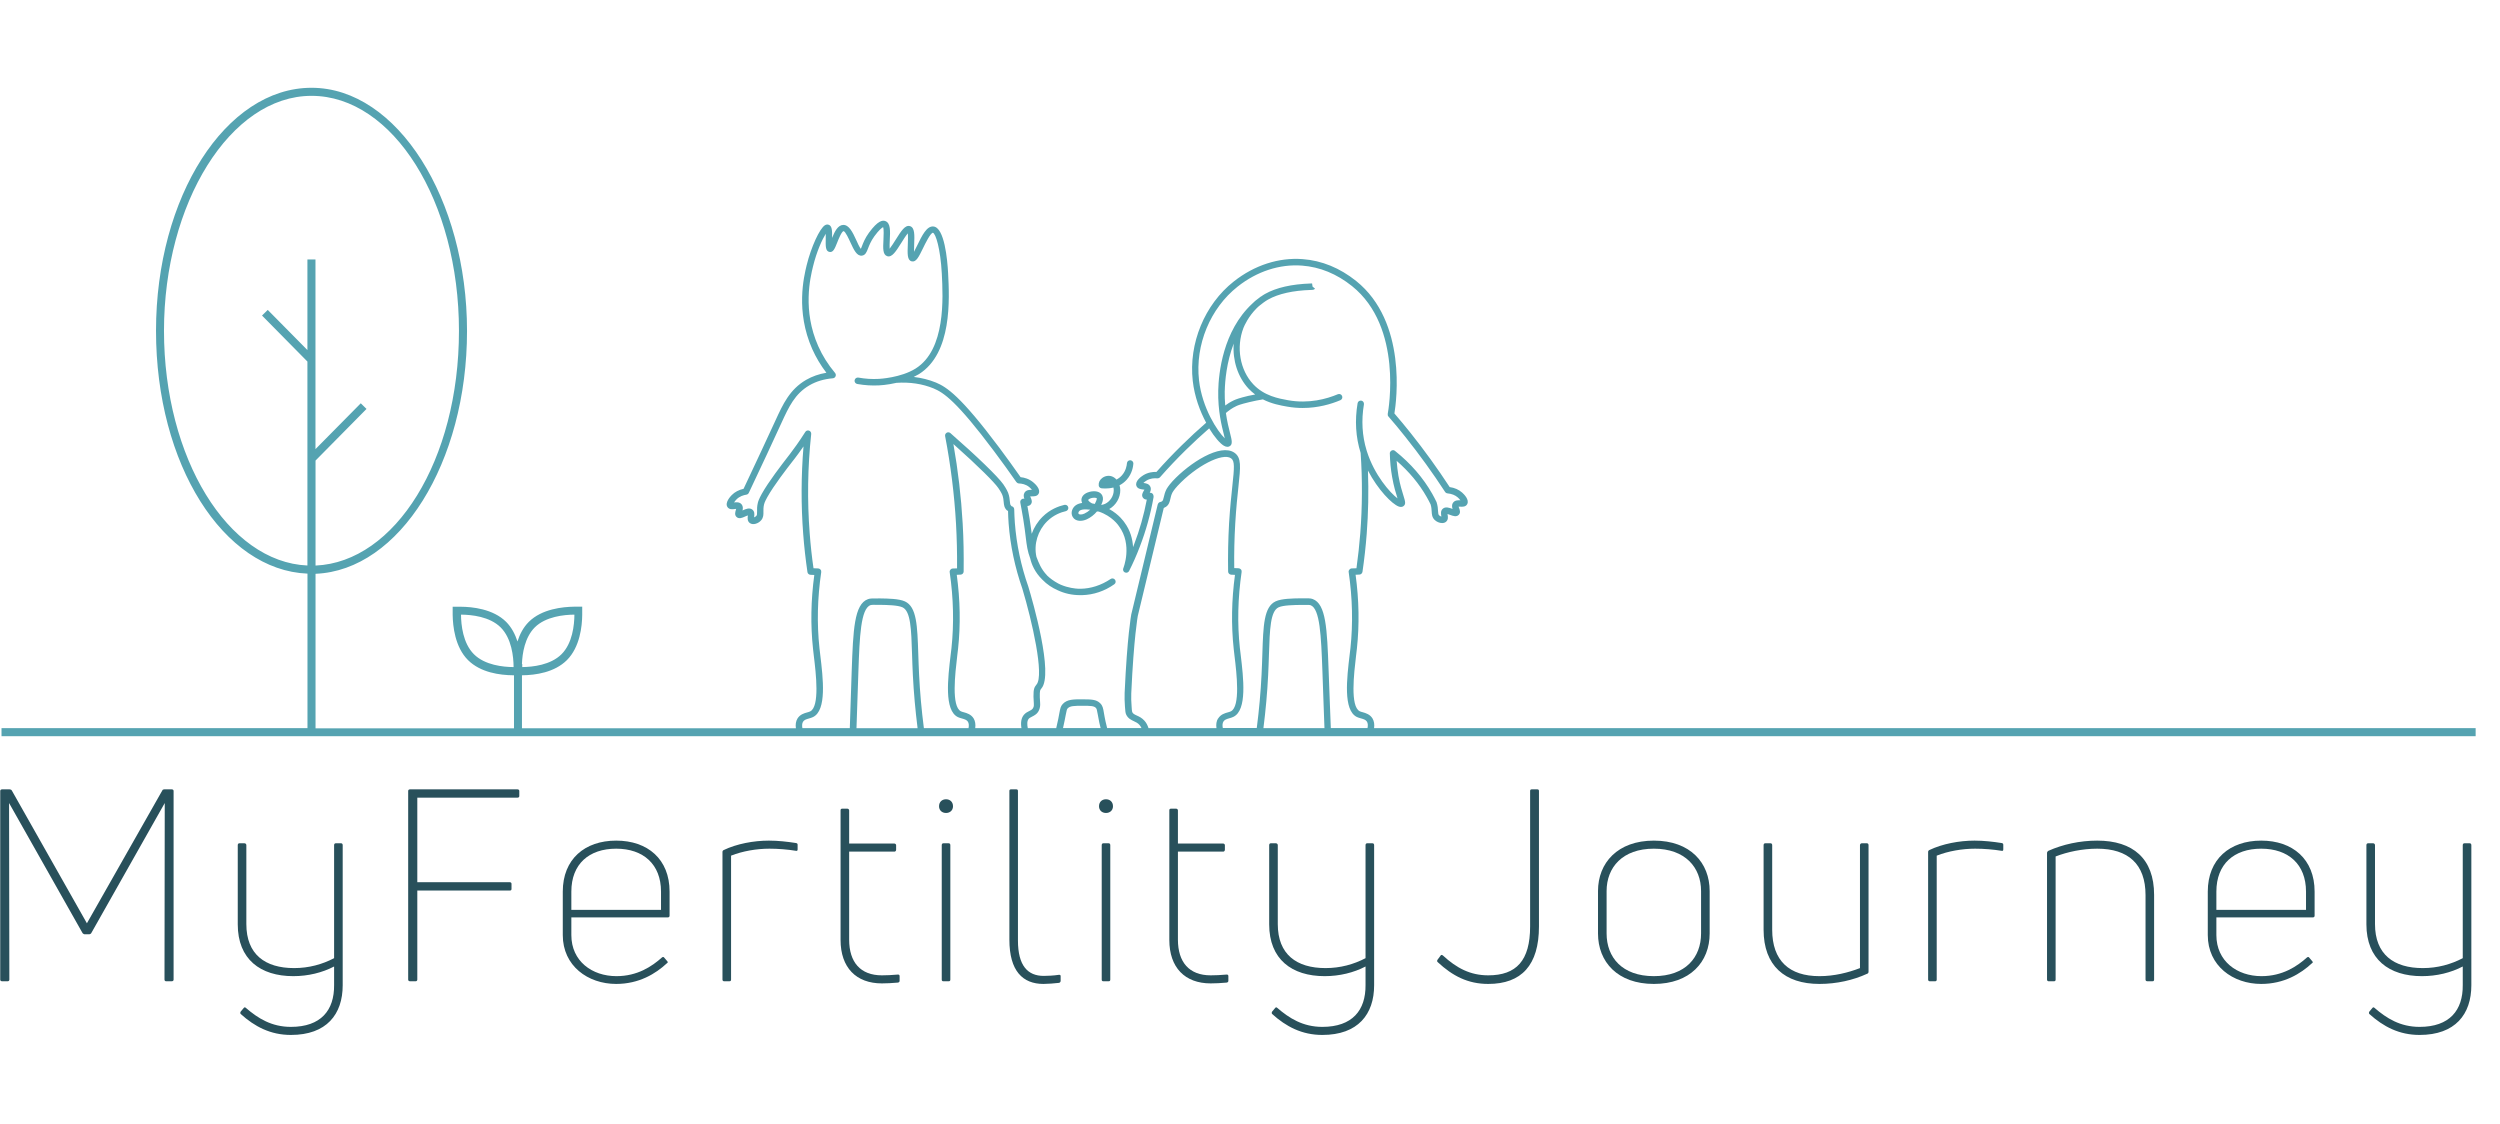 <svg width="89" height="40" viewBox="0 0 89 40" fill="none" xmlns="http://www.w3.org/2000/svg">
<path d="M33.679 28.454C33.535 28.454 33.43 28.55 33.43 28.703C33.43 28.846 33.535 28.942 33.679 28.942C33.822 28.942 33.927 28.846 33.927 28.703C33.927 28.55 33.822 28.454 33.679 28.454Z" fill="#28505B"/>
<path d="M39.373 28.454C39.23 28.454 39.125 28.55 39.125 28.703C39.125 28.846 39.23 28.942 39.373 28.942C39.517 28.942 39.622 28.846 39.622 28.703C39.622 28.55 39.517 28.454 39.373 28.454Z" fill="#28505B"/>
<path d="M6.114 28.101H5.846C5.817 28.101 5.789 28.111 5.779 28.139L3.094 32.869L0.419 28.139C0.4 28.111 0.371 28.101 0.342 28.101H0.075C0.037 28.101 0.008 28.12 0.008 28.158V34.875C0.008 34.913 0.037 34.933 0.075 34.933H0.276C0.304 34.933 0.333 34.913 0.333 34.875L0.323 28.598V28.588L2.941 33.222C2.96 33.241 2.989 33.261 3.018 33.261H3.171C3.199 33.261 3.238 33.241 3.247 33.222L5.865 28.588V28.598L5.856 34.875C5.856 34.913 5.884 34.933 5.913 34.933H6.114C6.152 34.933 6.18 34.913 6.18 34.875V28.158C6.18 28.12 6.152 28.101 6.114 28.101Z" fill="#28505B"/>
<path d="M12.143 30.021H11.951C11.913 30.021 11.894 30.05 11.894 30.088V34.111C11.474 34.331 10.996 34.464 10.47 34.464C9.439 34.464 8.77 33.977 8.77 32.898V30.088C8.77 30.05 8.741 30.021 8.703 30.021H8.521C8.483 30.021 8.464 30.05 8.464 30.088V32.907C8.464 34.149 9.267 34.751 10.442 34.751C10.967 34.751 11.474 34.627 11.894 34.407V35.066C11.904 35.965 11.426 36.557 10.356 36.557C9.668 36.557 9.181 36.251 8.751 35.879C8.722 35.85 8.693 35.859 8.674 35.888L8.569 36.012C8.55 36.041 8.55 36.079 8.569 36.098C9.066 36.547 9.63 36.844 10.356 36.844C11.627 36.844 12.2 36.108 12.2 35.076V30.088C12.2 30.05 12.181 30.021 12.143 30.021Z" fill="#28505B"/>
<path d="M18.42 28.101H14.598C14.56 28.101 14.531 28.12 14.531 28.158V34.875C14.531 34.913 14.56 34.933 14.598 34.933H14.799C14.827 34.933 14.856 34.913 14.856 34.875V31.703H18.152C18.191 31.703 18.21 31.684 18.21 31.646V31.464C18.21 31.436 18.191 31.407 18.152 31.407H14.856V28.397H18.42C18.458 28.397 18.487 28.378 18.487 28.34V28.158C18.487 28.12 18.458 28.101 18.42 28.101Z" fill="#28505B"/>
<path d="M21.936 29.926C20.818 29.926 20.035 30.585 20.035 31.741V33.289C20.035 34.388 20.933 35.028 21.936 35.028C22.748 35.028 23.341 34.665 23.742 34.292C23.78 34.273 23.78 34.245 23.752 34.216L23.646 34.092C23.627 34.063 23.599 34.063 23.57 34.082C23.207 34.407 22.691 34.751 21.946 34.751C21.076 34.751 20.34 34.216 20.34 33.289V32.659H23.78C23.809 32.659 23.837 32.639 23.837 32.601V31.741C23.837 30.585 23.054 29.926 21.936 29.926ZM23.532 32.391H20.34V31.741C20.34 30.757 20.971 30.213 21.936 30.213C22.901 30.213 23.532 30.767 23.532 31.741V32.391Z" fill="#28505B"/>
<path d="M28.338 30.012C28.032 29.964 27.698 29.926 27.373 29.926C26.828 29.926 26.226 30.041 25.768 30.26C25.739 30.27 25.72 30.299 25.72 30.327V34.875C25.72 34.913 25.748 34.933 25.777 34.933H25.968C26.006 34.933 26.026 34.913 26.026 34.875V30.461C26.436 30.299 26.933 30.213 27.392 30.213C27.707 30.213 28.042 30.241 28.338 30.289C28.376 30.299 28.395 30.279 28.395 30.241V30.079C28.395 30.041 28.386 30.021 28.338 30.012Z" fill="#28505B"/>
<path d="M31.969 34.694C31.777 34.713 31.539 34.722 31.395 34.722C30.631 34.722 30.23 34.254 30.23 33.452V30.318H31.844C31.873 30.318 31.902 30.289 31.902 30.251V30.088C31.902 30.06 31.873 30.031 31.844 30.031H30.23V28.846C30.22 28.808 30.201 28.789 30.163 28.789H29.981C29.943 28.789 29.924 28.808 29.924 28.846V33.461C29.924 34.445 30.478 35.009 31.395 35.009C31.529 35.009 31.787 34.999 31.969 34.98C32.007 34.971 32.026 34.952 32.026 34.913V34.751C32.026 34.713 32.007 34.694 31.969 34.694Z" fill="#28505B"/>
<path d="M33.774 30.021H33.583C33.545 30.021 33.526 30.05 33.526 30.088V34.875C33.526 34.913 33.545 34.933 33.583 34.933H33.774C33.813 34.933 33.832 34.913 33.832 34.875V30.088C33.832 30.05 33.813 30.021 33.774 30.021Z" fill="#28505B"/>
<path d="M37.701 34.703C37.51 34.732 37.291 34.742 37.157 34.742C36.593 34.742 36.239 34.388 36.239 33.48V28.158C36.239 28.12 36.22 28.101 36.182 28.101H35.991C35.953 28.101 35.934 28.12 35.934 28.158V33.452C35.934 34.57 36.411 35.028 37.147 35.028C37.3 35.028 37.539 35.009 37.701 34.99C37.74 34.98 37.759 34.952 37.759 34.913V34.751C37.759 34.713 37.74 34.703 37.701 34.703Z" fill="#28505B"/>
<path d="M39.469 30.021H39.278C39.24 30.021 39.221 30.05 39.221 30.088V34.875C39.221 34.913 39.24 34.933 39.278 34.933H39.469C39.507 34.933 39.526 34.913 39.526 34.875V30.088C39.526 30.05 39.507 30.021 39.469 30.021Z" fill="#28505B"/>
<path d="M43.673 34.694C43.482 34.713 43.243 34.722 43.1 34.722C42.335 34.722 41.934 34.254 41.934 33.452V30.318H43.549C43.578 30.318 43.606 30.289 43.606 30.251V30.088C43.606 30.06 43.578 30.031 43.549 30.031H41.934V28.846C41.925 28.808 41.906 28.789 41.867 28.789H41.686C41.648 28.789 41.628 28.808 41.628 28.846V33.461C41.628 34.445 42.182 35.009 43.1 35.009C43.234 35.009 43.492 34.999 43.673 34.98C43.711 34.971 43.73 34.952 43.73 34.913V34.751C43.73 34.713 43.711 34.694 43.673 34.694Z" fill="#28505B"/>
<path d="M48.861 30.021H48.67C48.632 30.021 48.613 30.05 48.613 30.088V34.111C48.193 34.331 47.715 34.464 47.189 34.464C46.157 34.464 45.489 33.977 45.489 32.898V30.088C45.489 30.05 45.46 30.021 45.422 30.021H45.24C45.202 30.021 45.183 30.05 45.183 30.088V32.907C45.183 34.149 45.985 34.751 47.16 34.751C47.686 34.751 48.193 34.627 48.613 34.407V35.066C48.622 35.965 48.145 36.557 47.075 36.557C46.387 36.557 45.899 36.251 45.469 35.879C45.441 35.85 45.412 35.859 45.393 35.888L45.288 36.012C45.269 36.041 45.269 36.079 45.288 36.098C45.785 36.547 46.348 36.844 47.075 36.844C48.345 36.844 48.919 36.108 48.919 35.076V30.088C48.919 30.05 48.9 30.021 48.861 30.021Z" fill="#28505B"/>
<path d="M54.73 28.101H54.529C54.491 28.101 54.472 28.12 54.472 28.158V32.983C54.472 34.197 53.984 34.722 52.981 34.722C52.341 34.722 51.854 34.464 51.367 34.015C51.328 33.987 51.3 33.987 51.281 34.025L51.175 34.168C51.156 34.197 51.156 34.235 51.185 34.254C51.711 34.742 52.255 35.028 52.981 35.028C54.166 35.028 54.787 34.359 54.787 32.983V28.158C54.787 28.12 54.768 28.101 54.73 28.101Z" fill="#28505B"/>
<path d="M58.877 29.926C57.587 29.926 56.889 30.719 56.889 31.722V33.232C56.889 34.245 57.587 35.028 58.877 35.028C60.166 35.028 60.864 34.245 60.864 33.232V31.722C60.864 30.719 60.176 29.926 58.877 29.926ZM60.558 33.232C60.558 34.082 60.004 34.751 58.877 34.751C57.749 34.751 57.195 34.082 57.195 33.232V31.722C57.195 30.881 57.759 30.213 58.877 30.213C59.994 30.213 60.558 30.881 60.558 31.722V33.232Z" fill="#28505B"/>
<path d="M66.463 30.021H66.281C66.243 30.021 66.215 30.05 66.215 30.088V34.464C65.794 34.627 65.297 34.751 64.772 34.751C63.702 34.751 63.09 34.206 63.09 33.098V30.088C63.09 30.05 63.071 30.021 63.033 30.021H62.842C62.803 30.021 62.784 30.05 62.784 30.088V33.098C62.784 34.379 63.539 35.028 64.772 35.028C65.383 35.028 65.976 34.894 66.472 34.665C66.511 34.656 66.52 34.617 66.52 34.589V30.088C66.52 30.05 66.501 30.021 66.463 30.021Z" fill="#28505B"/>
<path d="M71.259 30.012C70.954 29.964 70.619 29.926 70.294 29.926C69.75 29.926 69.148 30.041 68.689 30.26C68.661 30.27 68.641 30.299 68.641 30.327V34.875C68.641 34.913 68.67 34.933 68.699 34.933H68.89C68.928 34.933 68.947 34.913 68.947 34.875V30.461C69.358 30.299 69.855 30.213 70.314 30.213C70.629 30.213 70.963 30.241 71.259 30.289C71.298 30.299 71.317 30.279 71.317 30.241V30.079C71.317 30.041 71.307 30.021 71.259 30.012Z" fill="#28505B"/>
<path d="M74.661 29.926C74.04 29.926 73.438 30.06 72.922 30.289C72.893 30.308 72.874 30.337 72.874 30.366V34.875C72.874 34.913 72.903 34.933 72.931 34.933H73.123C73.161 34.933 73.18 34.913 73.18 34.875V30.49C73.6 30.327 74.135 30.213 74.661 30.213C75.76 30.213 76.381 30.757 76.381 31.866V34.875C76.381 34.913 76.409 34.933 76.448 34.933H76.629C76.667 34.933 76.686 34.913 76.686 34.875V31.856C76.686 30.566 75.932 29.926 74.661 29.926Z" fill="#28505B"/>
<path d="M80.499 29.926C79.381 29.926 78.597 30.585 78.597 31.741V33.289C78.597 34.388 79.496 35.028 80.499 35.028C81.311 35.028 81.903 34.665 82.305 34.292C82.343 34.273 82.343 34.245 82.314 34.216L82.209 34.092C82.19 34.063 82.161 34.063 82.133 34.082C81.77 34.407 81.254 34.751 80.508 34.751C79.639 34.751 78.903 34.216 78.903 33.289V32.659H82.343C82.372 32.659 82.4 32.639 82.4 32.601V31.741C82.4 30.585 81.617 29.926 80.499 29.926ZM82.094 32.391H78.903V31.741C78.903 30.757 79.534 30.213 80.499 30.213C81.464 30.213 82.094 30.767 82.094 31.741V32.391Z" fill="#28505B"/>
<path d="M87.923 30.021H87.732C87.694 30.021 87.674 30.05 87.674 30.088V34.111C87.254 34.331 86.776 34.464 86.251 34.464C85.219 34.464 84.55 33.977 84.55 32.898V30.088C84.55 30.05 84.521 30.021 84.483 30.021H84.302C84.263 30.021 84.244 30.05 84.244 30.088V32.907C84.244 34.149 85.047 34.751 86.222 34.751C86.748 34.751 87.254 34.627 87.674 34.407V35.066C87.684 35.965 87.206 36.557 86.136 36.557C85.448 36.557 84.961 36.251 84.531 35.879C84.502 35.85 84.474 35.859 84.454 35.888L84.349 36.012C84.33 36.041 84.33 36.079 84.349 36.098C84.846 36.547 85.41 36.844 86.136 36.844C87.407 36.844 87.98 36.108 87.98 35.076V30.088C87.98 30.05 87.961 30.021 87.923 30.021Z" fill="#28505B"/>
<path d="M48.917 25.922C48.936 25.789 48.917 25.67 48.861 25.577C48.772 25.43 48.62 25.386 48.512 25.355C48.473 25.345 48.439 25.336 48.408 25.321C48.061 25.151 48.202 23.973 48.276 23.341C48.286 23.253 48.298 23.171 48.305 23.096C48.397 22.246 48.382 21.361 48.259 20.461L48.395 20.455C48.45 20.453 48.494 20.411 48.504 20.358C48.569 19.915 48.62 19.458 48.655 19.003C48.712 18.262 48.727 17.507 48.699 16.752C49.056 17.438 49.557 17.946 49.794 18.032C49.822 18.042 49.849 18.047 49.874 18.047C49.905 18.047 49.931 18.04 49.954 18.025C50.061 17.958 50.025 17.845 49.966 17.656C49.918 17.503 49.843 17.27 49.784 16.937C49.754 16.762 49.735 16.586 49.721 16.406C50.157 16.786 50.52 17.216 50.791 17.694C50.843 17.788 50.893 17.878 50.929 17.956C50.959 18.051 50.963 18.132 50.967 18.2C50.973 18.304 50.977 18.411 51.07 18.506C51.139 18.575 51.244 18.621 51.34 18.621C51.391 18.621 51.439 18.608 51.477 18.577C51.565 18.504 51.548 18.395 51.535 18.323L51.531 18.298C51.559 18.305 51.598 18.321 51.624 18.33C51.731 18.37 51.852 18.414 51.934 18.326C52.005 18.25 51.968 18.151 51.944 18.086L51.926 18.038C51.946 18.038 51.97 18.038 51.988 18.038C52.062 18.042 52.177 18.047 52.23 17.952C52.322 17.793 52.116 17.593 52.051 17.535C51.932 17.43 51.785 17.365 51.609 17.34C51.179 16.683 50.711 16.033 50.214 15.41C50.019 15.166 49.828 14.935 49.641 14.719C49.712 14.293 50.098 11.462 48.28 10.004C47.699 9.54 47.059 9.276 46.375 9.225C45.525 9.16 44.655 9.441 43.923 10.02C42.884 10.838 42.311 12.229 42.462 13.561C42.525 14.121 42.719 14.64 42.939 15.049C42.653 15.298 42.362 15.565 42.072 15.852C41.756 16.161 41.455 16.479 41.17 16.8C41.038 16.796 40.866 16.817 40.703 16.918C40.629 16.964 40.394 17.127 40.457 17.299C40.497 17.402 40.61 17.415 40.684 17.425C40.702 17.427 40.724 17.428 40.742 17.432L40.717 17.474C40.682 17.534 40.629 17.625 40.684 17.711C40.719 17.765 40.768 17.784 40.826 17.786C40.723 18.328 40.572 18.867 40.371 19.389C40.359 19.418 40.348 19.448 40.337 19.477C40.321 19.198 40.243 18.884 40.029 18.596C40.017 18.579 39.846 18.319 39.488 18.122C39.727 17.99 39.886 17.719 39.882 17.444C39.882 17.39 39.872 17.333 39.855 17.276C39.945 17.23 40.033 17.165 40.113 17.075C40.306 16.857 40.34 16.605 40.348 16.507C40.352 16.444 40.304 16.389 40.241 16.385C40.176 16.381 40.123 16.429 40.119 16.492C40.113 16.567 40.086 16.758 39.941 16.922C39.882 16.989 39.815 17.037 39.746 17.073C39.706 17.027 39.656 16.989 39.595 16.964C39.484 16.918 39.345 16.937 39.242 17.014C39.152 17.081 39.104 17.176 39.114 17.279C39.117 17.333 39.159 17.375 39.211 17.383C39.243 17.386 39.425 17.409 39.637 17.356C39.645 17.386 39.649 17.417 39.649 17.446C39.653 17.65 39.524 17.851 39.341 17.937C39.297 17.956 39.251 17.969 39.203 17.977C39.215 17.952 39.226 17.925 39.236 17.898C39.261 17.83 39.284 17.742 39.245 17.65C39.192 17.526 39.05 17.468 38.858 17.495C38.808 17.503 38.638 17.535 38.548 17.654C38.508 17.709 38.491 17.772 38.502 17.837C38.506 17.86 38.514 17.883 38.523 17.906C38.45 17.916 38.372 17.937 38.301 17.985C38.177 18.07 38.099 18.254 38.189 18.405C38.29 18.573 38.517 18.567 38.687 18.489C38.829 18.424 38.953 18.326 39.052 18.208C39.073 18.208 39.094 18.212 39.115 18.212C39.591 18.37 39.817 18.705 39.832 18.728C40.327 19.395 39.993 20.224 39.989 20.232C39.966 20.289 39.991 20.354 40.046 20.379L40.094 20.389C40.136 20.389 40.176 20.366 40.197 20.325C40.331 20.062 40.459 19.773 40.575 19.469C40.797 18.894 40.962 18.298 41.067 17.698C41.07 17.679 41.067 17.662 41.063 17.646V17.635C41.051 17.574 40.994 17.532 40.931 17.543C40.963 17.482 40.99 17.404 40.95 17.323C40.9 17.218 40.784 17.203 40.705 17.193C40.732 17.167 40.77 17.136 40.814 17.109C40.95 17.025 41.097 17.02 41.198 17.029C41.235 17.031 41.271 17.017 41.296 16.991C41.586 16.66 41.898 16.331 42.223 16.012C42.498 15.741 42.775 15.489 43.046 15.25C43.239 15.565 43.436 15.789 43.568 15.867C43.614 15.894 43.656 15.907 43.694 15.907C43.715 15.907 43.736 15.903 43.755 15.896C43.897 15.837 43.856 15.68 43.79 15.42C43.746 15.246 43.684 15.003 43.642 14.701L43.658 14.69L43.694 14.659C43.746 14.617 43.855 14.53 44.017 14.455C44.057 14.436 44.153 14.392 44.483 14.314C44.642 14.275 44.799 14.245 44.959 14.218C45.271 14.377 45.586 14.434 45.825 14.476C46.016 14.51 46.201 14.524 46.377 14.524C46.925 14.524 47.392 14.384 47.717 14.247C47.776 14.222 47.803 14.155 47.778 14.096C47.753 14.037 47.686 14.01 47.627 14.035C47.227 14.203 46.597 14.379 45.861 14.249C45.519 14.187 45.005 14.096 44.615 13.679C44.141 13.173 44.002 12.366 44.267 11.673C44.3 11.591 44.443 11.266 44.741 10.969C44.762 10.95 44.781 10.931 44.802 10.912C44.822 10.895 44.841 10.88 44.86 10.864C44.906 10.826 44.948 10.794 44.984 10.769C45.036 10.732 45.087 10.696 45.145 10.664C45.515 10.457 46.027 10.343 46.669 10.322C46.746 10.32 46.78 10.318 46.815 10.276L46.727 10.203L46.71 10.09C46.71 10.09 46.685 10.09 46.662 10.092C45.983 10.115 45.435 10.239 45.034 10.465C44.988 10.49 44.946 10.52 44.904 10.549L44.886 10.557L44.856 10.58C44.799 10.62 44.745 10.662 44.695 10.704L44.672 10.723L44.667 10.729C44.636 10.757 44.606 10.784 44.577 10.813C43.534 11.785 43.383 13.289 43.369 13.905C43.354 14.627 43.492 15.16 43.572 15.479C43.583 15.521 43.593 15.565 43.602 15.605C43.343 15.355 42.798 14.533 42.685 13.536C42.544 12.28 43.084 10.971 44.063 10.201C44.749 9.659 45.561 9.395 46.354 9.456C46.99 9.504 47.589 9.75 48.133 10.186C49.954 11.646 49.427 14.606 49.404 14.73C49.398 14.764 49.404 14.801 49.429 14.828C49.626 15.053 49.828 15.298 50.033 15.556C50.535 16.186 51.011 16.846 51.445 17.512C51.464 17.541 51.495 17.56 51.531 17.564C51.68 17.578 51.804 17.627 51.898 17.709C51.936 17.742 51.967 17.78 51.989 17.811C51.909 17.807 51.793 17.803 51.728 17.898C51.676 17.973 51.691 18.053 51.712 18.12L51.705 18.116C51.594 18.076 51.458 18.025 51.361 18.113C51.281 18.185 51.298 18.292 51.309 18.361L51.313 18.39C51.288 18.384 51.256 18.369 51.233 18.346C51.204 18.317 51.2 18.285 51.194 18.191C51.191 18.111 51.185 18.011 51.141 17.874C51.095 17.778 51.045 17.681 50.99 17.583C50.665 17.01 50.22 16.498 49.672 16.06C49.651 16.037 49.62 16.022 49.586 16.026H49.582L49.557 16.033L49.54 16.039L49.523 16.052L49.505 16.068L49.502 16.072L49.494 16.085L49.482 16.106L49.478 16.129V16.144C49.484 16.431 49.511 16.704 49.559 16.977C49.62 17.325 49.696 17.566 49.746 17.725L49.752 17.744C49.482 17.537 48.93 16.914 48.663 16.073L48.651 16.035C48.492 15.515 48.46 14.963 48.556 14.394C48.565 14.331 48.523 14.271 48.462 14.262C48.399 14.252 48.34 14.294 48.33 14.356C48.227 14.969 48.263 15.563 48.439 16.125C48.504 17.084 48.498 18.046 48.426 18.986C48.393 19.404 48.347 19.823 48.29 20.23L48.122 20.236C48.089 20.236 48.059 20.253 48.038 20.278C48.017 20.302 48.007 20.335 48.013 20.367C48.148 21.292 48.169 22.202 48.076 23.071C48.068 23.146 48.059 23.226 48.047 23.312C47.948 24.145 47.81 25.284 48.305 25.525C48.349 25.546 48.399 25.561 48.447 25.573C48.554 25.603 48.622 25.626 48.663 25.691C48.697 25.747 48.703 25.823 48.684 25.919H47.377L47.342 25.015C47.321 24.457 47.3 23.901 47.298 23.845C47.243 22.384 47.21 21.501 46.731 21.325C46.658 21.296 46.557 21.298 46.335 21.3H46.293C46.027 21.304 45.624 21.309 45.414 21.407C44.993 21.602 44.972 22.269 44.94 23.28C44.932 23.509 44.925 23.757 44.911 24.021C44.881 24.635 44.824 25.273 44.741 25.917H43.532C43.513 25.821 43.52 25.745 43.553 25.689C43.593 25.622 43.662 25.6 43.769 25.569C43.816 25.556 43.864 25.542 43.91 25.519C44.405 25.279 44.267 24.138 44.168 23.306C44.158 23.221 44.149 23.138 44.139 23.066C44.046 22.196 44.067 21.287 44.202 20.362C44.206 20.329 44.199 20.297 44.178 20.272C44.157 20.247 44.126 20.232 44.093 20.23L43.939 20.224C43.931 19.701 43.944 19.165 43.975 18.634C44.008 18.076 44.053 17.652 44.09 17.31C44.164 16.612 44.199 16.293 43.946 16.117C43.446 15.77 42.345 16.481 41.743 17.13C41.594 17.293 41.535 17.402 41.531 17.407C41.472 17.522 41.449 17.619 41.431 17.698C41.41 17.79 41.401 17.82 41.368 17.845C41.351 17.858 41.328 17.868 41.303 17.872C41.265 17.879 41.237 17.906 41.223 17.941L41.214 17.962C40.91 19.23 40.604 20.501 40.298 21.77L40.273 21.871C40.268 21.902 40.128 22.653 40.037 24.665C40.029 24.841 40.037 24.973 40.048 25.154C40.059 25.311 40.065 25.382 40.092 25.439C40.157 25.577 40.268 25.628 40.365 25.674C40.438 25.707 40.505 25.739 40.566 25.808C40.595 25.838 40.617 25.877 40.637 25.919H39.414C39.395 25.85 39.375 25.77 39.356 25.678C39.328 25.55 39.312 25.452 39.299 25.378C39.272 25.214 39.257 25.124 39.165 25.034C39.028 24.898 38.846 24.898 38.538 24.896C38.221 24.895 37.99 24.892 37.833 25.063C37.759 25.143 37.745 25.215 37.709 25.409C37.7 25.46 37.688 25.523 37.673 25.6C37.646 25.724 37.623 25.831 37.602 25.921H36.589C36.564 25.794 36.559 25.663 36.622 25.59C36.648 25.559 36.691 25.538 36.738 25.514C36.824 25.47 36.933 25.416 36.99 25.28C37.023 25.204 37.036 25.12 37.029 25.032C37.004 24.696 37.021 24.587 37.04 24.556C37.054 24.535 37.065 24.522 37.075 24.508C37.516 24.002 36.765 21.403 36.608 20.883C36.348 20.144 36.188 19.381 36.129 18.617C36.117 18.451 36.11 18.288 36.106 18.13C36.106 18.074 36.06 18.026 36.01 18.021L35.993 17.998C35.964 17.971 35.959 17.939 35.951 17.849C35.943 17.768 35.936 17.669 35.89 17.545C35.886 17.534 35.842 17.421 35.718 17.241C35.525 16.966 34.785 16.249 33.834 15.418C33.797 15.386 33.744 15.38 33.702 15.405C33.66 15.43 33.637 15.477 33.646 15.525C33.845 16.561 33.975 17.61 34.034 18.644C34.063 19.158 34.076 19.678 34.071 20.234L33.918 20.239C33.885 20.239 33.855 20.257 33.834 20.281C33.813 20.306 33.803 20.339 33.809 20.371C33.944 21.294 33.965 22.204 33.872 23.075C33.864 23.15 33.855 23.23 33.843 23.316C33.744 24.149 33.606 25.288 34.101 25.529C34.145 25.55 34.195 25.565 34.243 25.577C34.35 25.607 34.418 25.63 34.459 25.695C34.491 25.751 34.499 25.825 34.48 25.921H32.89C32.807 25.277 32.75 24.64 32.72 24.025C32.706 23.759 32.699 23.511 32.691 23.284C32.658 22.273 32.637 21.606 32.217 21.411C32.007 21.313 31.605 21.308 31.338 21.304H31.296C31.076 21.304 30.977 21.3 30.902 21.329C30.405 21.504 30.373 22.445 30.321 23.866C30.289 24.759 30.266 25.475 30.253 25.922H28.565C28.548 25.829 28.554 25.753 28.586 25.697C28.626 25.63 28.695 25.607 28.802 25.577C28.85 25.563 28.898 25.55 28.944 25.527C29.439 25.286 29.301 24.147 29.201 23.314C29.192 23.226 29.18 23.146 29.173 23.071C29.079 22.202 29.1 21.292 29.236 20.367C29.24 20.335 29.232 20.302 29.211 20.278C29.19 20.253 29.16 20.238 29.127 20.236L28.961 20.23C28.901 19.819 28.856 19.401 28.825 18.984C28.735 17.82 28.752 16.631 28.879 15.451C28.884 15.397 28.852 15.347 28.802 15.33C28.752 15.313 28.697 15.33 28.668 15.378C28.445 15.732 28.246 15.999 28.116 16.171L28.051 16.255C27.828 16.544 27.363 17.144 27.119 17.581C27.019 17.763 26.991 17.849 26.979 17.902C26.948 18.028 26.95 18.128 26.952 18.208C26.952 18.302 26.952 18.334 26.926 18.365C26.903 18.392 26.868 18.409 26.849 18.418V18.386C26.859 18.315 26.868 18.208 26.782 18.141C26.679 18.061 26.545 18.122 26.44 18.17L26.433 18.174C26.45 18.107 26.457 18.025 26.402 17.956C26.329 17.866 26.213 17.878 26.133 17.887C26.154 17.855 26.182 17.816 26.218 17.78C26.329 17.667 26.473 17.625 26.572 17.61C26.61 17.604 26.643 17.579 26.658 17.545C27.142 16.523 27.501 15.752 27.828 15.038C28.08 14.491 28.296 14.019 28.816 13.717C29.06 13.576 29.333 13.494 29.651 13.467C29.693 13.463 29.731 13.436 29.746 13.396C29.763 13.356 29.756 13.312 29.729 13.278C29.477 12.976 29.28 12.664 29.129 12.322C28.563 11.048 28.848 9.876 28.942 9.492C29.073 8.95 29.272 8.521 29.396 8.323C29.396 8.382 29.396 8.445 29.396 8.495C29.391 8.772 29.387 8.94 29.528 8.969C29.66 8.995 29.716 8.856 29.8 8.646C29.84 8.544 29.962 8.233 30.031 8.229C30.094 8.231 30.222 8.514 30.277 8.634C30.398 8.896 30.503 9.122 30.684 9.101C30.809 9.085 30.853 8.974 30.902 8.844C30.944 8.736 31.002 8.585 31.126 8.413C31.29 8.187 31.397 8.105 31.439 8.086C31.47 8.162 31.456 8.403 31.451 8.537C31.435 8.844 31.424 9.066 31.584 9.12C31.755 9.175 31.894 8.951 32.087 8.646C32.152 8.543 32.249 8.384 32.318 8.307C32.33 8.409 32.322 8.588 32.318 8.705C32.305 9.039 32.295 9.259 32.452 9.303C32.611 9.345 32.704 9.156 32.857 8.841C32.937 8.676 33.123 8.294 33.211 8.286C33.31 8.313 33.48 8.846 33.528 9.737C33.574 10.616 33.667 12.447 32.597 13.119C32.072 13.45 31.3 13.488 31.29 13.488C31.047 13.501 30.809 13.488 30.558 13.442C30.495 13.431 30.436 13.473 30.424 13.536C30.413 13.599 30.455 13.658 30.518 13.67C30.786 13.717 31.042 13.733 31.3 13.719C31.304 13.719 31.575 13.708 31.915 13.629C32.393 13.597 32.838 13.664 33.236 13.828C33.591 13.977 34.048 14.271 35.391 16.066C35.664 16.431 35.938 16.809 36.182 17.161C36.203 17.189 36.236 17.209 36.272 17.211C36.373 17.214 36.519 17.239 36.641 17.34C36.679 17.373 36.713 17.407 36.736 17.438C36.656 17.436 36.538 17.438 36.475 17.535C36.427 17.612 36.444 17.692 36.467 17.757C36.432 17.747 36.398 17.755 36.371 17.774L36.343 17.803L36.325 17.832V17.839L36.322 17.858V17.889C36.346 18.019 36.387 18.229 36.429 18.489C36.471 18.753 36.496 18.951 36.515 19.114C36.553 19.429 36.578 19.62 36.677 19.884C36.727 20.1 36.843 20.375 37.105 20.633C37.273 20.809 37.462 20.927 37.646 21.009C37.896 21.128 38.168 21.187 38.447 21.187C38.471 21.187 38.496 21.187 38.523 21.187C38.926 21.178 39.33 21.042 39.67 20.799C39.721 20.763 39.733 20.692 39.696 20.641C39.66 20.589 39.589 20.576 39.538 20.612C39.203 20.837 38.829 20.956 38.464 20.96C38.443 20.96 38.422 20.96 38.399 20.96C38.271 20.954 38.026 20.927 37.768 20.818C37.738 20.805 37.707 20.79 37.676 20.774C37.514 20.687 37.384 20.591 37.281 20.492L37.268 20.476C37.065 20.262 36.979 20.039 36.897 19.823C36.797 19.374 36.945 18.89 37.279 18.558C37.508 18.332 37.768 18.237 37.944 18.197C38.005 18.183 38.045 18.12 38.03 18.059C38.017 17.998 37.956 17.96 37.892 17.973C37.686 18.021 37.384 18.132 37.117 18.395C36.941 18.569 36.811 18.777 36.729 19.003C36.71 18.856 36.687 18.68 36.652 18.458C36.624 18.285 36.597 18.136 36.576 18.013C36.62 18.011 36.662 17.998 36.694 17.958C36.763 17.878 36.723 17.78 36.694 17.717L36.675 17.671C36.694 17.671 36.717 17.671 36.734 17.671C36.811 17.671 36.924 17.673 36.975 17.576C37.061 17.415 36.847 17.222 36.78 17.167C36.631 17.044 36.463 17 36.333 16.987C36.094 16.647 35.833 16.282 35.569 15.93C34.191 14.09 33.702 13.78 33.318 13.618C33.069 13.517 32.806 13.452 32.529 13.419C32.592 13.389 32.655 13.354 32.716 13.318C33.899 12.573 33.801 10.652 33.753 9.727C33.727 9.238 33.623 8.097 33.23 8.063C32.993 8.038 32.825 8.382 32.649 8.745C32.614 8.814 32.574 8.896 32.538 8.965C32.538 8.886 32.542 8.793 32.544 8.72C32.559 8.363 32.569 8.103 32.395 8.05C32.223 7.998 32.083 8.221 31.888 8.531C31.827 8.629 31.735 8.774 31.671 8.854C31.667 8.772 31.671 8.648 31.676 8.556C31.693 8.225 31.709 7.941 31.518 7.87C31.422 7.835 31.26 7.841 30.933 8.288C30.793 8.481 30.726 8.655 30.683 8.77C30.671 8.8 30.658 8.835 30.646 8.86C30.596 8.8 30.526 8.646 30.482 8.546C30.354 8.265 30.224 8.002 30.019 8.007C29.828 8.013 29.716 8.239 29.622 8.47C29.628 8.208 29.624 8.034 29.49 7.998C29.463 7.99 29.419 7.988 29.37 8.017C29.18 8.13 28.875 8.797 28.716 9.446C28.619 9.85 28.319 11.078 28.915 12.424C29.049 12.724 29.215 13.003 29.419 13.27C29.154 13.314 28.917 13.398 28.697 13.524C28.114 13.863 27.872 14.39 27.61 14.961C27.293 15.651 26.941 16.404 26.471 17.402C26.305 17.438 26.159 17.514 26.05 17.625C26.006 17.669 25.792 17.897 25.899 18.053C25.962 18.145 26.075 18.132 26.15 18.122C26.167 18.12 26.19 18.118 26.207 18.116L26.194 18.164C26.175 18.231 26.144 18.332 26.22 18.403C26.308 18.487 26.427 18.434 26.53 18.386C26.555 18.374 26.593 18.357 26.622 18.348V18.372C26.612 18.445 26.603 18.554 26.694 18.621C26.811 18.705 27 18.636 27.096 18.523C27.182 18.424 27.18 18.317 27.178 18.212C27.178 18.141 27.176 18.063 27.199 17.962C27.203 17.941 27.218 17.876 27.315 17.7C27.55 17.279 28.009 16.687 28.229 16.404L28.296 16.318C28.376 16.213 28.483 16.07 28.605 15.892C28.519 16.935 28.515 17.983 28.594 19.011C28.628 19.464 28.68 19.918 28.745 20.366C28.752 20.419 28.798 20.461 28.854 20.463L28.989 20.469C28.867 21.369 28.852 22.253 28.944 23.104C28.951 23.178 28.961 23.261 28.972 23.349C29.049 23.981 29.188 25.158 28.842 25.326C28.812 25.342 28.777 25.349 28.739 25.361C28.63 25.391 28.479 25.433 28.389 25.582C28.332 25.678 28.315 25.793 28.334 25.926H18.582V24.04C19.072 24.036 19.742 23.937 20.182 23.5C20.648 23.033 20.723 22.29 20.727 21.889V21.598H20.728H20.438C20.035 21.604 19.29 21.676 18.825 22.139C18.626 22.338 18.502 22.586 18.422 22.836C18.34 22.584 18.215 22.336 18.019 22.139C17.554 21.676 16.809 21.602 16.406 21.6H16.115V21.889C16.121 22.29 16.196 23.035 16.662 23.5C17.105 23.941 17.784 24.036 18.275 24.04H18.282L18.298 24.042V25.928H11.233V20.427C14.22 20.306 16.626 16.477 16.626 11.782C16.626 7.086 14.141 3.125 11.09 3.125C8.038 3.125 5.554 7.006 5.554 11.776C5.554 16.546 7.959 20.3 10.946 20.421V25.922H0.054V26.209H88.133V25.922H48.917ZM38.601 18.285C38.525 18.321 38.422 18.33 38.395 18.288C38.378 18.26 38.401 18.204 38.441 18.177C38.485 18.149 38.546 18.134 38.632 18.134H38.666C38.716 18.136 38.766 18.139 38.812 18.145C38.751 18.202 38.68 18.248 38.603 18.285H38.601ZM39.029 17.822C39.014 17.862 38.997 17.9 38.976 17.939C38.944 17.933 38.911 17.927 38.877 17.921C38.84 17.902 38.806 17.879 38.775 17.851C38.745 17.824 38.739 17.809 38.743 17.791C38.766 17.761 38.833 17.732 38.898 17.723C38.982 17.711 39.039 17.727 39.045 17.74C39.049 17.747 39.049 17.767 39.029 17.82V17.822ZM43.602 13.91C43.61 13.559 43.665 12.899 43.92 12.232C43.876 12.827 44.063 13.423 44.453 13.84C44.527 13.918 44.604 13.983 44.684 14.044C44.602 14.061 44.52 14.075 44.435 14.094C44.126 14.168 44.004 14.214 43.925 14.251C43.79 14.314 43.688 14.382 43.618 14.436C43.604 14.273 43.597 14.1 43.6 13.912L43.602 13.91ZM16.872 23.291C16.48 22.901 16.415 22.25 16.412 21.881C16.782 21.883 17.434 21.948 17.824 22.336C18.215 22.727 18.282 23.377 18.284 23.748C17.914 23.746 17.264 23.681 16.872 23.291ZM10.946 12.464L9.532 11.033L9.328 11.233L10.944 12.871V20.132C8.116 20.01 5.838 16.309 5.838 11.774C5.838 7.239 8.195 3.412 11.09 3.412C13.985 3.412 16.339 7.165 16.339 11.776C16.339 16.387 14.061 20.012 11.233 20.134V16.396L13.048 14.558L12.844 14.357L11.231 15.989V9.238H10.944V12.464H10.946ZM19.037 22.336C19.427 21.948 20.079 21.883 20.449 21.881C20.446 22.252 20.381 22.901 19.989 23.291C19.603 23.675 18.965 23.744 18.592 23.748V23.639H18.581C18.594 23.261 18.682 22.693 19.037 22.336ZM30.491 25.922C30.505 25.475 30.528 24.761 30.56 23.874C30.602 22.689 30.639 21.667 30.99 21.543C31.026 21.529 31.141 21.531 31.304 21.533H31.344C31.575 21.537 31.963 21.543 32.129 21.621C32.422 21.757 32.441 22.401 32.469 23.293C32.477 23.524 32.484 23.773 32.498 24.04C32.529 24.652 32.586 25.284 32.666 25.924H30.493L30.491 25.922ZM36.364 25.922H34.718C34.736 25.789 34.718 25.672 34.663 25.579C34.573 25.431 34.422 25.387 34.313 25.357C34.275 25.347 34.241 25.338 34.21 25.323C33.862 25.152 34.004 23.975 34.078 23.343C34.088 23.255 34.099 23.173 34.107 23.098C34.199 22.248 34.183 21.363 34.061 20.463L34.197 20.457C34.258 20.455 34.306 20.406 34.306 20.345C34.313 19.743 34.304 19.183 34.271 18.63C34.218 17.694 34.107 16.746 33.941 15.808C34.856 16.622 35.401 17.174 35.538 17.371C35.647 17.526 35.683 17.621 35.683 17.621C35.718 17.717 35.725 17.797 35.731 17.868C35.741 17.971 35.748 18.076 35.844 18.166L35.886 18.191C35.89 18.336 35.895 18.483 35.907 18.636C35.966 19.422 36.133 20.205 36.396 20.958C36.74 22.105 37.184 24.044 36.899 24.371C36.887 24.384 36.87 24.407 36.849 24.44C36.799 24.522 36.775 24.654 36.805 25.055C36.809 25.107 36.805 25.151 36.784 25.193C36.761 25.25 36.715 25.275 36.641 25.313C36.58 25.343 36.511 25.378 36.453 25.445C36.358 25.558 36.329 25.716 36.364 25.924V25.922ZM37.843 25.922C37.862 25.842 37.881 25.751 37.902 25.647C37.917 25.569 37.931 25.506 37.94 25.452C37.975 25.275 37.98 25.25 38.009 25.219C38.093 25.128 38.242 25.126 38.548 25.126C38.825 25.126 38.942 25.131 39.008 25.196C39.043 25.231 39.05 25.263 39.077 25.416C39.091 25.494 39.108 25.594 39.136 25.728C39.152 25.798 39.167 25.861 39.182 25.919H37.843V25.922ZM43.362 25.577C43.304 25.672 43.287 25.789 43.306 25.922H40.887C40.854 25.817 40.807 25.728 40.742 25.657C40.652 25.556 40.551 25.508 40.468 25.472C40.38 25.431 40.333 25.407 40.306 25.347C40.296 25.324 40.289 25.225 40.285 25.147C40.273 24.973 40.266 24.849 40.273 24.684C40.363 22.695 40.505 21.931 40.505 21.929L40.528 21.833C40.828 20.583 41.13 19.334 41.43 18.084C41.458 18.072 41.485 18.059 41.51 18.042C41.619 17.965 41.642 17.86 41.665 17.759C41.68 17.69 41.697 17.614 41.743 17.526C41.743 17.526 41.795 17.434 41.921 17.297C42.578 16.59 43.522 16.104 43.826 16.316C43.96 16.41 43.943 16.641 43.872 17.295C43.836 17.639 43.79 18.067 43.755 18.63C43.723 19.204 43.711 19.781 43.721 20.346C43.721 20.408 43.77 20.455 43.83 20.459L43.965 20.465C43.843 21.365 43.828 22.25 43.92 23.1C43.927 23.175 43.937 23.257 43.948 23.345C44.025 23.977 44.164 25.154 43.818 25.324C43.788 25.34 43.753 25.347 43.715 25.359C43.606 25.389 43.455 25.431 43.365 25.581L43.362 25.577ZM44.978 25.922C45.059 25.282 45.116 24.648 45.146 24.038C45.16 23.773 45.167 23.522 45.175 23.293C45.204 22.401 45.225 21.757 45.517 21.621C45.683 21.543 46.071 21.539 46.32 21.535H46.343C46.498 21.535 46.622 21.531 46.656 21.545C46.992 21.669 47.031 22.636 47.077 23.87C47.077 23.912 47.097 24.468 47.118 25.028L47.151 25.922H44.978Z" fill="#55A3B1"/>
</svg>
